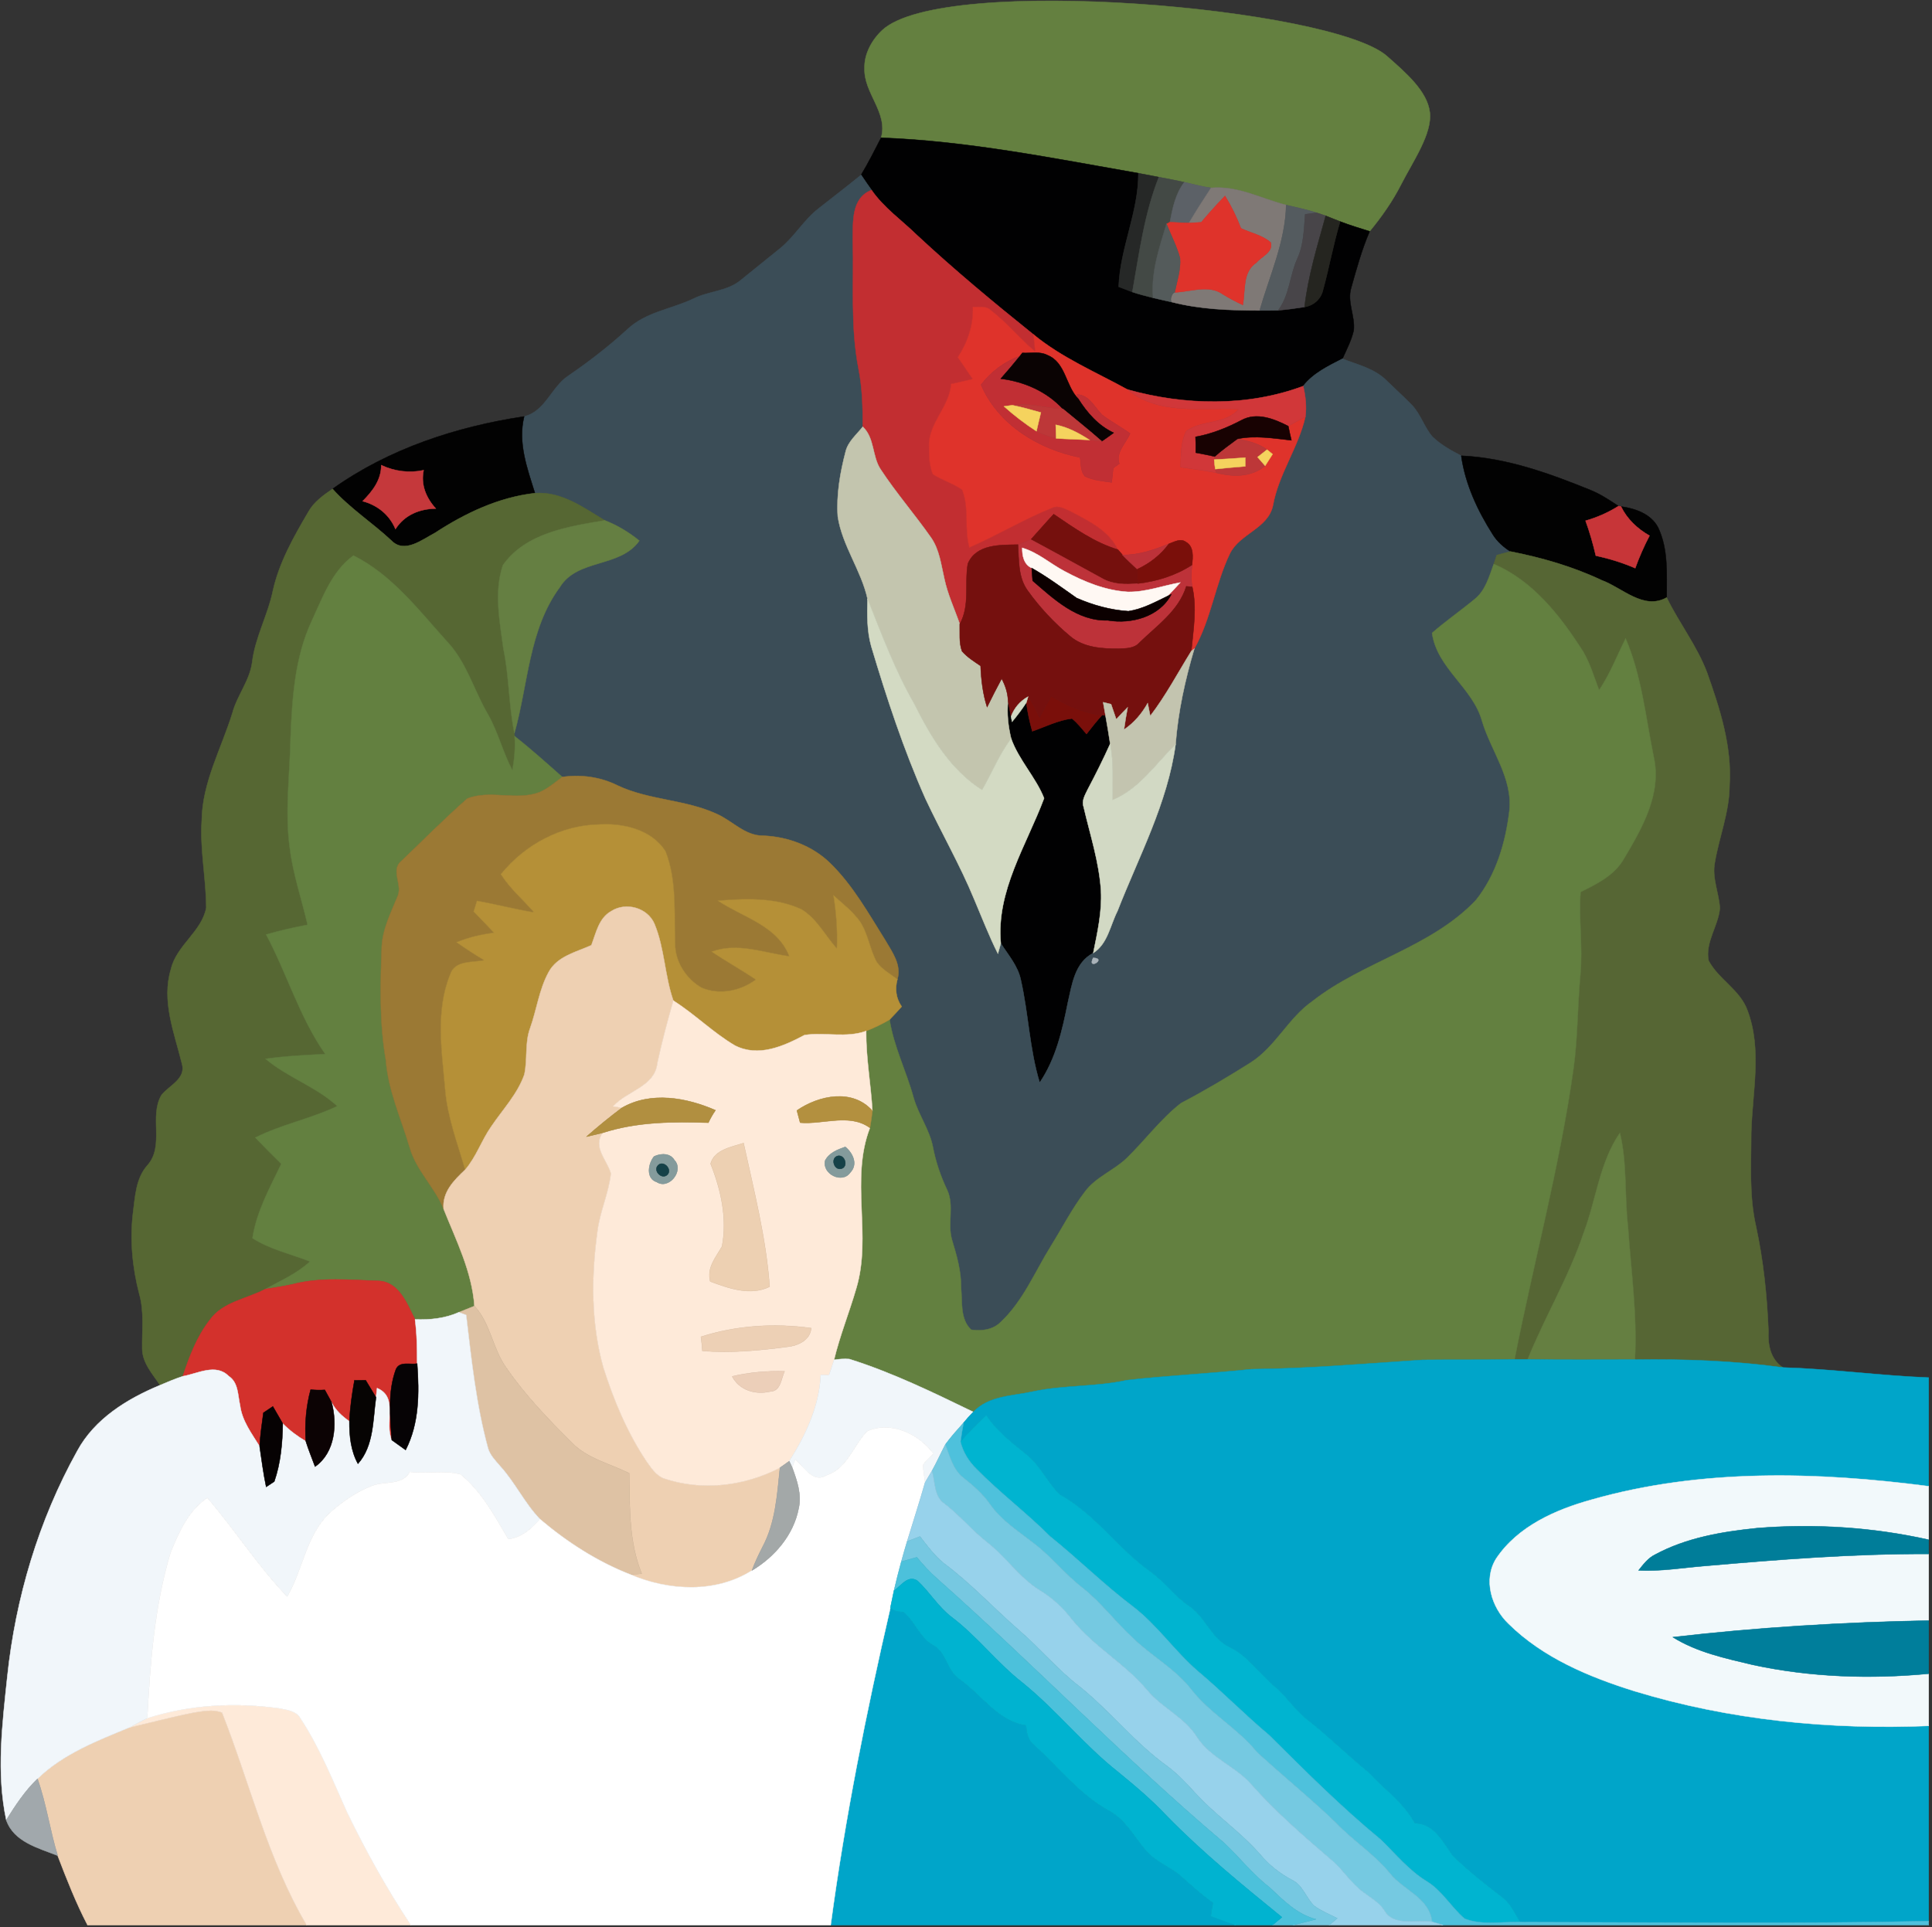 <svg height="438" viewBox="0 0 439 438" width="439" xmlns="http://www.w3.org/2000/svg"><rect x="0" y="0" width="439" height="438" fill="#333333" stroke="none"/><g stroke-width=".09"><path d="m200.492 6.837c13.832-12.776 102.181-5.081 114.65 5.91 4.237 3.734 9.2 7.972 9.75 12.81.55 4.838-3.81 11.07-6.45 16.22-1.96 3.89-4.46 7.44-7.22 10.8-2.25-.7-4.51-1.39-6.71-2.23-1.09-.44-2.18-.87-3.27-1.3-.51-.17-1.54-.52-2.05-.69-2.28-.72-4.62-1.23-6.94-1.76-5.68-1.46-11.02-4.45-17.07-3.89-2.06-.31-4.07-.84-6.08-1.3-1.92-.42-3.85-.79-5.78-1.15-1.56-.29-3.1-.6-4.65-.89-19.37-3.39-38.75-7.32-58.46-8.06 1.65-5.74-4.01-10.17-3.76-15.82-.12-3.21 1.702-6.491 4.04-8.65z" fill="#648040" stroke="#648040"/><path d="m195.662 39.757c1.64-2.74 3.09-5.6 4.55-8.45 19.71.74 39.09 4.67 58.46 8.06.04 8.85-4.17 17.02-4.48 25.81 1.04.39 2.07.78 3.11 1.19 1.54.52 3.13.92 4.71 1.32 1.39.34 2.8.64 4.2.95 6.54 1.69 13.3 1.91 20.02 1.92 1.4.01 2.8 0 4.21-.03 2.01-.17 4-.44 5.99-.76 2.1-.34 3.75-1.83 4.2-3.92 1.41-5.13 2.34-10.4 3.88-15.5 2.2.84 4.46 1.53 6.71 2.23-1.78 4.12-2.97 8.47-4.19 12.79-1 3.24.92 6.45.57 9.71-.52 2.27-1.61 4.35-2.56 6.46-3.23 1.66-6.64 3.28-8.92 6.21-12.72 4.75-26.98 4.41-39.94.78-7.21-3.97-14.91-7.21-21.33-12.49-9.06-7.27-18-14.69-26.5-22.61-3.47-3.39-7.53-6.2-10.31-10.23-.82-1.13-1.6-2.29-2.38-3.44z" fill="#010102" stroke="#010102"/><path d="m229.762 167.867c-.68-2.81-1.01-5.7-.7-8.58.21 1.18.43 2.37.67 3.56l.24 1.19c1.15-1.39 2.25-2.84 3.24-4.36.26 2.21.76 4.38 1.35 6.52 2.98-1.03 5.86-2.52 9.02-2.9 1.25 1.01 2.25 2.3 3.3 3.52 1.13-1.47 2.29-2.91 3.53-4.29l.78.06c.38 2.14.75 4.3 1.07 6.46-1.58 3.51-3.3 6.95-5.1 10.35-.57 1.22-1.44 2.55-.94 3.97 1.47 6.32 3.54 12.56 3.95 19.09.25 4.78-.82 9.49-1.76 14.14-4.22 2.18-4.82 7.16-5.78 11.31-1.25 6.3-2.72 12.74-6.39 18.14-2.32-7.6-2.54-15.63-4.29-23.35-.65-3.17-2.85-5.65-4.54-8.3-1.11-11.87 5.83-22.3 9.83-32.98-1.85-4.71-5.72-8.64-7.48-13.55z" fill="#010102" stroke="#010102"/><path d="m258.672 39.367c1.55.29 3.09.6 4.65.89-3.31 8.35-4.46 17.32-6.02 26.11-1.04-.41-2.07-.8-3.11-1.19.31-8.79 4.52-16.96 4.48-25.81z" fill="#262827" stroke="#262827"/><path d="m186.042 47.347c3.21-2.52 6.45-5.02 9.62-7.59.78 1.15 1.56 2.31 2.38 3.44-4.64 1.78-4.2 7.22-4.27 11.32.28 9.76-.58 19.62 1.3 29.27.88 4.35.97 8.78.97 13.2-1.39 1.78-3.3 3.31-3.88 5.58-1.27 4.84-2.14 9.87-1.79 14.88 1.04 6.61 5.3 12.14 6.75 18.63-.09 3.61-.14 7.3.85 10.81 3.51 11.73 7.33 23.39 12.3 34.59 3.6 7.69 7.86 15.06 11.1 22.92 1.76 4.13 3.36 8.33 5.38 12.34.17-.58.5-1.75.66-2.34 1.69 2.65 3.89 5.13 4.54 8.3 1.75 7.72 1.97 15.75 4.29 23.35 3.67-5.4 5.14-11.84 6.39-18.14.96-4.15 1.56-9.13 5.78-11.31 3.28-2.1 3.85-6.28 5.5-9.53 4.86-12.45 11.39-24.51 13.21-37.91.56-7.4 2.16-14.63 4.26-21.73 3.81-6.76 4.74-14.65 8.07-21.6 2.23-4.58 8.71-5.69 9.8-10.98 1.29-7.13 5.75-13.09 7.36-20.13.32-2.34.04-4.69-.49-6.97 2.28-2.93 5.69-4.55 8.92-6.21 3.49 1.37 7.4 2.24 10.1 5.03 1.87 1.82 3.82 3.57 5.64 5.44 2.04 2.11 2.82 5.07 4.73 7.27 1.89 1.81 4.21 3.1 6.52 4.3.91 6.46 3.71 12.46 7.18 17.91.99 1.59 2.42 2.84 3.99 3.85-1.04.26-2.08.53-3.1.82-.17.51-.51 1.52-.68 2.03-1.06 2.86-1.89 6.08-4.42 8.05-3.15 2.6-6.52 4.93-9.6 7.62 1.13 8.07 9.26 12.39 11.37 20.05 2.04 6.82 7.04 12.98 6.19 20.44-.86 7.19-3.04 14.55-7.63 20.27-10.23 10.75-25.54 13.89-37.03 22.86-5.52 3.82-8.4 10.35-14.09 14-5.18 3.26-10.45 6.4-15.87 9.24-4.64 3.62-8.16 8.45-12.36 12.53-2.93 2.8-6.98 4.25-9.44 7.57-2.95 3.86-5.16 8.21-7.72 12.32-3.67 5.9-6.35 12.59-11.52 17.41-1.74 1.69-4.33 2.02-6.63 1.66-2.59-2.45-1.97-6.38-2.3-9.58.06-3.74-1-7.32-2.06-10.85-1.09-3.72.58-7.79-1.11-11.37-1.48-3.11-2.59-6.38-3.23-9.76-.78-3.96-3.27-7.28-4.37-11.13-1.63-6-4.51-11.61-5.47-17.78.95-.97 1.86-1.97 2.76-2.97-1.31-1.86-1.57-4.04-.98-6.2.97-3.29-1.17-6.17-2.74-8.86-3.82-6.09-7.36-12.49-12.55-17.55-4.04-3.94-9.61-6-15.19-6.23-4.17.05-7.03-3.4-10.61-4.96-7.17-3.3-15.4-3.08-22.55-6.48-3.88-1.92-8.23-2.51-12.51-1.9-3.55-3.15-7.09-6.33-10.83-9.27l-.04-.69c3.12-11.09 3.24-23.59 10.31-33.17 4.02-6.58 13.68-4.34 18.07-10.57-2.38-1.92-5-3.52-7.86-4.62-4.9-2.96-9.78-6.6-15.86-6.19-1.76-5.63-3.93-11.46-2.45-17.43 4.84-1.17 6.18-6.72 10.07-9.27 4.7-3.22 9.2-6.7 13.41-10.56 4.16-3.92 10.02-4.57 15-6.95 3.47-1.75 7.73-1.65 10.78-4.24 2.95-2.41 5.94-4.77 8.88-7.17 3.31-2.68 5.42-6.52 8.8-9.11m62.35 170.34c-1.51 3.02 3.31.1 0 0z" fill="#3b4d57" stroke="#3b4d57"/><path d="m263.322 40.257c1.93.36 3.86.73 5.78 1.15-2.01 2.64-2.66 5.89-3.27 9.08l-.78.42c-1.65 5.46-3.54 10.97-3.04 16.78-1.58-.4-3.17-.8-4.71-1.32 1.56-8.79 2.71-17.76 6.02-26.11z" fill="#434945" stroke="#434945"/><path d="m269.102 41.407c2.01.46 4.02.99 6.08 1.3-1.73 2.62-3.42 5.27-5.02 7.97-1.45-.04-2.89-.1-4.33-.19.61-3.19 1.26-6.44 3.27-9.08z" fill="#5c6167" stroke="#5c6167"/><path d="m275.182 42.707c6.05-.56 11.39 2.43 17.07 3.89-.17 8.34-3.75 16.06-6.02 23.96-6.72-.01-13.48-.23-20.02-1.92-.384-.418.11-2.1.7-2.19 3.59-.12 7.77-1.86 10.97.44 1.45.89 2.96 1.69 4.51 2.41.63-3.27-.12-7.49 3.07-9.6 1.15-1.39 3.91-2.39 3.27-4.59-1.88-1.66-4.53-2.16-6.76-3.22-.98-2.56-2.18-5.03-3.62-7.36-1.87 1.94-3.67 3.94-5.41 6-.7.03-2.09.11-2.78.15 1.6-2.7 3.29-5.35 5.02-7.97z" fill="#7f7976" stroke="#7f7976"/><path d="m193.772 54.517c.07-4.1-.37-9.54 4.27-11.32 2.78 4.03 6.84 6.84 10.31 10.23 8.5 7.92 17.44 15.34 26.5 22.61.12 1.28.24 2.57.38 3.87-3.54-2.93-6.42-6.58-10.06-9.37-1.12-1.1-2.73-.71-4.12-.78.18 4.13-1.2 8.04-3.41 11.46 1.19 1.62 2.23 3.33 3.42 4.94-1.65.37-3.3.75-4.95 1.12-.36 5.25-5.22 8.9-5.01 14.21-.01 2.1.06 4.28.85 6.27 2.12 1.37 4.59 2.08 6.67 3.54 1.69 4.17.45 8.82 1.65 13.12 6.38-2.78 12.36-6.42 18.81-9.01 1.5-.7 2.99.29 4.34.88 4.04 2.14 8.52 4.28 10.61 8.63-5.41-1.63-9.99-4.94-14.61-8.06-1.77 1.89-3.44 3.86-5.19 5.77-.96.42-1.93.81-2.92 1.15-4.06.08-9.48-.14-11.39 4.34-.79 4.56.54 9.45-1.84 13.72-1.2-3.47-2.79-6.82-3.53-10.43-.73-3.14-1.1-6.5-2.99-9.21-3.68-5.27-7.93-10.14-11.46-15.52-1.98-2.99-1.33-7.12-4.06-9.69 0-4.42-.09-8.85-.97-13.2-1.88-9.65-1.02-19.51-1.3-29.27z" fill="#c22e31" stroke="#c22e31"/><path d="m272.942 50.527c1.74-2.06 3.54-4.06 5.41-6 1.44 2.33 2.64 4.8 3.62 7.36 2.23 1.06 4.88 1.56 6.76 3.22.64 2.2-2.12 3.2-3.27 4.59-3.19 2.11-2.44 6.33-3.07 9.6-1.55-.72-3.06-1.52-4.51-2.41-3.2-2.3-7.38-.56-10.97-.44.52-2.55 1.41-5.11 1.22-7.74-.72-2.71-2.04-5.21-3.08-7.8l.78-.42c1.44.09 2.88.15 4.33.19.69-.04 2.08-.12 2.78-.15z" fill="#df332b" stroke="#df332b"/><path d="m221.052 69.757c1.39.07 3-.32 4.12.78 3.64 2.79 6.52 6.44 10.06 9.37-.14-1.3-.26-2.59-.38-3.87 6.42 5.28 14.12 8.52 21.33 12.49 7.11 5.94 16.82 4.03 25.32 4.44-3.01 3.54-8.36 2.42-11.93 4.98-1.3 2.54-1.24 5.45-1.3 8.23 2.68.38 5.37.77 8.04 1.25 3.77 1 8.01 1.08 11.16-1.57.57-.87 1.13-1.75 1.69-2.64-.32-.25-.95-.76-1.26-1.02-1.97-1.46-4.38-2.01-6.74-2.45 4.07-.85 8.21-.12 12.28.32-.26-1.07-.49-2.14-.71-3.22 1.28-.72 2.57-1.44 3.88-2.13-1.61 7.04-6.07 13-7.36 20.13-1.09 5.29-7.57 6.4-9.8 10.98-3.33 6.95-4.26 14.84-8.07 21.6l-.69.55c.46-4.85 1.32-9.77.22-14.6-.3-1.65-.22-3.34-.04-5 .16-1.79.46-4.13-1.39-5.19-1.24-.92-2.65-.02-3.87.4-3.36 1.38-6.86 2.58-10.55 2.53-.25-.3-.77-.9-1.03-1.2-2.09-4.35-6.57-6.49-10.61-8.63-1.35-.59-2.84-1.58-4.34-.88-6.45 2.59-12.43 6.23-18.81 9.01-1.2-4.3.04-8.95-1.65-13.12-2.08-1.46-4.55-2.17-6.67-3.54-.79-1.99-.86-4.17-.85-6.27-.21-5.31 4.65-8.96 5.01-14.21 1.65-.37 3.3-.75 4.95-1.12-1.19-1.61-2.23-3.32-3.42-4.94 2.21-3.42 3.59-7.33 3.41-11.46m1.87 17.69c3.86 9.08 13.11 14.67 22.49 16.52.25 1.44.05 3.14 1.14 4.29 1.88.93 4.01 1.07 6.05 1.38.11-1.1.23-2.18.36-3.27.34-.25 1.03-.74 1.37-.99-.85-2.62 1.5-4.62 2.45-6.86-2.06-1.49-4.32-2.69-6.35-4.23-1.77-1.76-2.86-4.48-5.71-4.65l.29 1c-2.92-2.96-2.83-8.27-7.05-9.94-1.73-.9-3.79-.37-5.66-.49l-.52.68c-3.52 1.29-6.6 3.57-8.86 6.56z" fill="#df332b" stroke="#df332b"/><path d="m292.252 46.597c2.32.53 4.66 1.04 6.94 1.76-.65.09-1.96.25-2.62.34-.29 3.37-.3 6.89-1.75 10.02-1.76 3.84-1.77 8.34-4.38 11.81-1.41.03-2.81.04-4.21.03 2.27-7.9 5.85-15.62 6.02-23.96z" fill="#545b5f" stroke="#545b5f"/><path d="m296.572 48.697c.66-.09 1.97-.25 2.62-.34.51.17 1.54.52 2.05.69-1.89 6.83-4 13.66-4.81 20.72-1.99.32-3.98.59-5.99.76 2.61-3.47 2.62-7.97 4.38-11.81 1.45-3.13 1.46-6.65 1.75-10.02z" fill="#484549" stroke="#484549"/><path d="m296.432 69.767c.81-7.06 2.92-13.89 4.81-20.72 1.09.43 2.18.86 3.27 1.3-1.54 5.1-2.47 10.37-3.88 15.5-.45 2.09-2.1 3.58-4.2 3.92z" fill="#252520" stroke="#252520"/><path d="m262.012 67.687c-.5-5.81 1.39-11.32 3.04-16.78 1.04 2.59 2.36 5.09 3.08 7.8.19 2.63-.7 5.19-1.22 7.74-.59.09-1.26 1.58-.7 2.19-1.4-.31-2.81-.61-4.2-.95z" fill="#545b5b" stroke="#545b5b"/><path d="m222.922 87.447c2.26-2.99 5.34-5.27 8.86-6.56-1.42 1.76-2.88 3.48-4.38 5.18 5.36.67 10.38 2.87 14.1 6.85-3.85-.02-7.62-1.54-11.48-.82-.47.06-1.41.19-1.89.26 2.31 2.07 4.78 3.96 7.38 5.65 1.43.7 2.94 1.23 4.48 1.63 2.52.16 5.05.21 7.58.35.91.12 1.84.22 2.77.3.92-.61 1.81-1.27 2.71-1.92-3.49-1.63-6.02-4.54-8.04-7.73l-.29-1c2.85.17 3.94 2.89 5.71 4.65 2.03 1.54 4.29 2.74 6.35 4.23-.95 2.24-3.3 4.24-2.45 6.86-.34.25-1.03.74-1.37.99-.13 1.09-.25 2.17-.36 3.27-2.04-.31-4.17-.45-6.05-1.38-1.09-1.15-.89-2.85-1.14-4.29-9.38-1.85-18.63-7.44-22.49-16.52z" fill="#c12f34" stroke="#c12f34"/><path d="m231.782 80.887.52-.68c1.87.12 3.93-.41 5.66.49 4.22 1.67 4.13 6.98 7.05 9.94 2.02 3.19 4.55 6.1 8.04 7.73-.9.65-1.79 1.31-2.71 1.92-2.88-2.54-5.89-4.92-8.84-7.37-3.72-3.98-8.74-6.18-14.1-6.85 1.5-1.7 2.96-3.42 4.38-5.18z" fill="#0a0303" stroke="#0a0303"/><path d="m256.182 88.527c12.96 3.63 27.22 3.97 39.94-.78.53 2.28.81 4.63.49 6.97-1.31.69-2.6 1.41-3.88 2.13-3.23-1.65-7.18-3.25-10.67-1.33-3.29 1.72-6.74 3.11-10.41 3.77.08 1.2.09 2.4.05 3.6 1.44.25 2.88.55 4.32.87l-.13.7c.05.71.13 1.43.25 2.15l.17.82c-2.67-.48-5.36-.87-8.04-1.25.06-2.78 0-5.69 1.3-8.23 3.57-2.56 8.92-1.44 11.93-4.98-8.5-.41-18.21 1.5-25.32-4.44z" fill="#d13739" stroke="#d13739"/><path d="m230.022 92.097c3.86-.72 7.63.8 11.48.82 2.95 2.45 5.96 4.83 8.84 7.37-.93-.08-1.86-.18-2.77-.3-2.38-1.52-4.88-2.9-7.68-3.44.03 1.03.06 2.06.1 3.09-1.54-.4-3.05-.93-4.48-1.63.33-1.42.65-2.85 1-4.26-2.16-.57-4.29-1.24-6.49-1.65z" fill="#bd3738" stroke="#bd3738"/><path d="m276.022 103.757c1.61-1.46 3.4-2.7 5.14-4.01 2.36.44 4.77.99 6.74 2.45-.54.43-1.61 1.27-2.15 1.69.57.65 1.15 1.31 1.72 1.97-3.15 2.65-7.39 2.57-11.16 1.57l-.17-.82c2.26-.23 4.53-.45 6.81-.62v-1.98c-2.35.16-4.71.34-7.06.45z" fill="#bd3738" stroke="#bd3738"/><g fill="#f5d35e" stroke="#f5d35e"><path d="m228.132 92.357c.48-.07 1.42-.2 1.89-.26 2.2.41 4.33 1.08 6.49 1.65-.35 1.41-.67 2.84-1 4.26-2.6-1.69-5.07-3.58-7.38-5.65z"/><path d="m239.892 96.547c2.8.54 5.3 1.92 7.68 3.44-2.53-.14-5.06-.19-7.58-.35-.04-1.03-.07-2.06-.1-3.09z"/><path d="m287.902 102.197c.31.26.94.77 1.26 1.02-.56.89-1.12 1.77-1.69 2.64-.57-.66-1.15-1.32-1.72-1.97.54-.42 1.61-1.26 2.15-1.69z"/><path d="m275.892 104.457c2.35-.11 4.71-.29 7.06-.45v1.98c-2.28.17-4.55.39-6.81.62-.12-.72-.2-1.44-.25-2.15z"/></g><path d="m75.562 111.117c12.77-9.12 28.13-14.15 43.54-16.47-1.48 5.97.69 11.8 2.45 17.43-8.25.94-15.85 4.55-22.72 9.04-2.9 1.51-6.93 4.8-9.9 1.73-4.34-4.05-9.39-7.29-13.37-11.73m11.07-5.4c.01 3.38-1.98 5.91-4.23 8.18 3.4.92 6.08 3.08 7.46 6.34 2.06-3.22 5.44-4.59 9.16-4.66-2.2-2.42-3.46-5.41-2.76-8.71-3.28.7-6.61.27-9.63-1.15z" fill="#020202" stroke="#020202"/><path d="m332.032 103.577c10.24.46 19.98 3.99 29.38 7.81 2.27.91 4.31 2.29 6.35 3.63-2.32 1.47-4.84 2.57-7.48 3.33.94 2.59 1.71 5.25 2.33 7.94 3.06.67 6.07 1.59 8.95 2.84.92-2.53 2-5 3.25-7.38-2.76-1.58-5.09-3.76-6.49-6.64 3.24.45 6.82 1.68 8.43 4.76 2.37 4.96 1.95 10.6 1.96 15.94-5.24 2.94-10.06-2.21-14.78-3.94-6.57-3.11-13.62-5.13-20.73-6.53-1.57-1.01-3-2.26-3.99-3.85-3.47-5.45-6.27-11.45-7.18-17.91z" fill="#020202" stroke="#020202"/><path d="m145.122 388.897c.38-5.22 4.17-9.84 9.5-10.47.19 5.15-3.91 11.04-9.5 10.47z" fill="#020202" stroke="#020202"/><path d="m282.062 95.517c3.49-1.92 7.44-.32 10.67 1.33.22 1.08.45 2.15.71 3.22-4.07-.44-8.21-1.17-12.28-.32-1.74 1.31-3.53 2.55-5.14 4.01-1.44-.32-2.88-.62-4.32-.87.04-1.2.03-2.4-.05-3.6 3.67-.66 7.12-2.05 10.41-3.77z" fill="#180202" stroke="#180202"/><path d="m196.042 96.987c2.73 2.57 2.08 6.7 4.06 9.69 3.53 5.38 7.78 10.25 11.46 15.52 1.89 2.71 2.26 6.07 2.99 9.21.74 3.61 2.33 6.96 3.53 10.43.06 2.05-.21 4.2.52 6.17 1.18 1.36 2.74 2.32 4.22 3.33.13 3.17.5 6.33 1.47 9.36 1.07-2.17 2.16-4.33 3.31-6.46.85 1.56 1.4 3.26 1.46 5.05-.31 2.88.02 5.77.7 8.58-2.72 3.59-4.37 7.8-6.61 11.67-7.2-4.57-11.67-12.07-15.38-19.52-4.37-7.59-7.43-15.82-10.65-23.94-1.45-6.49-5.71-12.02-6.75-18.63-.35-5.01.52-10.04 1.79-14.88.58-2.27 2.49-3.8 3.88-5.58z" fill="#c3c5ae" stroke="#c3c5ae"/><path d="m86.632 105.717c3.02 1.42 6.35 1.85 9.63 1.15-.7 3.3.56 6.29 2.76 8.71-3.72.07-7.1 1.44-9.16 4.66-1.38-3.26-4.06-5.42-7.46-6.34 2.25-2.27 4.24-4.8 4.23-8.18z" fill="#c5383b" stroke="#c5383b"/><path d="m70.062 116.337c1.26-2.27 3.41-3.78 5.5-5.22 3.98 4.44 9.03 7.68 13.37 11.73 2.97 3.07 7-.22 9.9-1.73 6.87-4.49 14.47-8.1 22.72-9.04 6.08-.41 10.96 3.23 15.86 6.19-8.24 1.38-18.02 2.85-23.15 10.2-2.03 6.08-.72 12.69.11 18.89 1.34 6.36 1.21 12.91 2.52 19.27l.04.69c.21 2.59-.05 5.19-.5 7.74-2.18-4.08-3.25-8.66-5.54-12.69-3.16-5.39-4.81-11.68-9.12-16.36-6.52-7.18-12.59-15.33-21.47-19.75-4.94 3.62-7 9.56-9.48 14.89-3.83 8.23-4.43 17.48-4.79 26.42-.15 8.46-1.36 16.96-.15 25.4.75 5.86 2.69 11.46 4.01 17.21-3.17.59-6.32 1.32-9.42 2.21 4.76 8.93 7.6 18.84 13.44 27.17-4.53.23-9.07.44-13.57 1.09 5.01 4.23 11.45 6.3 16.3 10.74-6.02 2.88-12.66 4.14-18.62 7.15 1.92 2.03 3.89 4.02 5.89 5.97-2.61 5.45-5.62 10.83-6.54 16.89 4 2.57 8.69 3.58 13.07 5.3-2.95 2.74-6.67 4.35-10.16 6.27-4.21 2.24-9.62 2.86-12.57 6.96-2.98 3.78-4.68 8.34-6.19 12.86-1.75.58-3.46 1.29-5.15 2.02-1.7-2.54-4.03-5.05-4.06-8.29-.07-4.16.49-8.39-.67-12.45-1.56-5.97-2.15-12.2-1.43-18.33.5-3.77.63-7.94 3.3-10.92 3.93-4.43.33-11.04 3.16-15.92 1.76-2.25 5.73-3.74 4.65-7.23-1.72-6.95-4.67-14.2-2.48-21.41 1.26-5.43 7-8.5 8.02-13.95-.02-6.61-1.45-13.17-1.02-19.81.1-8.69 4.49-16.4 6.98-24.51 1.08-3.98 3.91-7.29 4.47-11.44.67-5.69 3.58-10.74 4.72-16.32 1.44-6.44 4.73-12.25 8.05-17.89z" fill="#566733" stroke="#566733"/><path d="m360.282 118.347c2.64-.76 5.16-1.86 7.48-3.33l.56.09c1.4 2.88 3.73 5.06 6.49 6.64-1.25 2.38-2.33 4.85-3.25 7.38-2.88-1.25-5.89-2.17-8.95-2.84-.62-2.69-1.39-5.35-2.33-7.94z" fill="#c73538" stroke="#c73538"/><path d="m239.422 116.857c4.62 3.12 9.2 6.43 14.61 8.06.26.3.78.9 1.03 1.2 1.07 1.13 2.22 2.18 3.36 3.25.01 1.08.05 2.16.12 3.25-2.77.28-5.7.24-8.18-1.2-5.38-2.93-10.73-5.91-16.13-8.79 1.75-1.91 3.42-3.88 5.19-5.77z" fill="#75100d" stroke="#75100d"/><path d="m114.262 128.467c5.13-7.35 14.91-8.82 23.15-10.2 2.86 1.1 5.48 2.7 7.86 4.62-4.39 6.23-14.05 3.99-18.07 10.57-7.07 9.58-7.19 22.08-10.31 33.17-1.31-6.36-1.18-12.91-2.52-19.27-.83-6.2-2.14-12.81-.11-18.89z" fill="#657f42" stroke="#657f42"/><path d="m234.232 122.627c5.4 2.88 10.75 5.86 16.13 8.79 2.48 1.44 5.41 1.48 8.18 1.2 4.37-.5 8.63-1.84 12.33-4.24-.18 1.66-.26 3.35.04 5-.34-.03-1.01-.09-1.35-.12-1.74 5.6-6.72 8.94-10.7 12.85-1.16 1.28-2.99 1.25-4.58 1.32-3.84.04-8.06-.23-11.12-2.83-3.62-3.04-6.9-6.52-9.65-10.37-2.21-3.02-1.97-6.91-2.2-10.45.99-.34 1.96-.73 2.92-1.15m-1.95 1.89c-.02 1.78.35 3.75 2.15 4.58.05.72.15 2.17.21 2.89 4.88 4.21 10.15 9.21 17.08 9 5.37.91 11.76-.81 14.43-5.91l-.9.42c1.02-1 1.97-2.06 2.94-3.11-3.98.71-7.84 2.21-11.92 2.13-5.1-.31-9.91-2.28-14.35-4.67-3.26-1.71-6.06-4.29-9.64-5.33z" fill="#bd3239" stroke="#bd3239"/><path d="m255.062 126.117c3.69.05 7.19-1.15 10.55-2.53-1.87 2.53-4.34 4.47-7.19 5.78-1.14-1.07-2.29-2.12-3.36-3.25z" fill="#bd3239" stroke="#bd3239"/><path d="m265.612 123.587c1.22-.42 2.63-1.32 3.87-.4 1.85 1.06 1.55 3.4 1.39 5.19-3.7 2.4-7.96 3.74-12.33 4.24-.07-1.09-.11-2.17-.12-3.25 2.85-1.31 5.32-3.25 7.19-5.78z" fill="#7a0f0a" stroke="#7a0f0a"/><path d="m238.842 158.167c3.54 2.15 7.4 3.93 11.57 4.36-1.24 1.38-2.4 2.82-3.53 4.29-1.05-1.22-2.05-2.51-3.3-3.52-3.16.38-6.04 1.87-9.02 2.9-.59-2.14-1.09-4.31-1.35-6.52l.4-1.35c1.09 1.45 1.85 3.09 2.61 4.73.86-1.64 1.71-3.28 2.62-4.89z" fill="#7a0f0a" stroke="#7a0f0a"/><path d="m219.922 128.117c1.91-4.48 7.33-4.26 11.39-4.34.23 3.54-.01 7.43 2.2 10.45 2.75 3.85 6.03 7.33 9.65 10.37 3.06 2.6 7.28 2.87 11.12 2.83 1.59-.07 3.42-.04 4.58-1.32 3.98-3.91 8.96-7.25 10.7-12.85.34.03 1.01.09 1.35.12 1.1 4.83.24 9.75-.22 14.6-3.06 4.94-5.78 10.11-9.33 14.74-.15-.72-.44-2.18-.58-2.91-1.32 2.39-3.11 4.48-5.38 6.01.23-1.7.52-3.38.83-5.06-.88.89-1.75 1.8-2.59 2.72-.41-1.15-.8-2.29-1.18-3.44-.45-.11-1.35-.33-1.8-.44.17.99.35 1.99.53 2.99l-.78-.06c-4.17-.43-8.03-2.21-11.57-4.36-.91 1.61-1.76 3.25-2.62 4.89-.76-1.64-1.52-3.28-2.61-4.73-1.82.99-3.15 2.58-3.88 4.52-.24-1.19-.46-2.38-.67-3.56-.06-1.79-.61-3.49-1.46-5.05-1.15 2.13-2.24 4.29-3.31 6.46-.97-3.03-1.34-6.19-1.47-9.36-1.48-1.01-3.04-1.97-4.22-3.33-.73-1.97-.46-4.12-.52-6.17 2.38-4.27 1.05-9.16 1.84-13.72z" fill="#75100e" stroke="#75100e"/><path d="m232.282 124.517c3.58 1.04 6.38 3.62 9.64 5.33 4.44 2.39 9.25 4.36 14.35 4.67 4.08.08 7.94-1.42 11.92-2.13-.97 1.05-1.92 2.11-2.94 3.11-2.83 1.38-5.7 2.94-8.85 3.41-4.05-.26-8.06-1.37-11.77-3-3.34-2.35-6.64-4.79-10.2-6.81-1.8-.83-2.17-2.8-2.15-4.58z" fill="#fff8f3" stroke="#fff8f3"/><path d="m340.102 126.157c1.02-.29 2.06-.56 3.1-.82 7.11 1.4 14.16 3.42 20.73 6.53 4.72 1.73 9.54 6.88 14.78 3.94 2.82 5.77 6.84 10.92 9.14 16.95 2.94 8.27 5.73 16.89 5.14 25.79-.02 6.03-2.37 11.67-3.35 17.54-.66 3.51.96 6.87 1.16 10.33-.37 4.05-3.39 7.74-2.57 11.89 2.26 4.28 7.14 6.64 8.83 11.31 3.39 8.97 1.09 18.64.86 27.9 0 7.04-.5 14.19 1.07 21.11 1.7 7.85 2.53 15.86 2.85 23.88-.17 3.17.46 6.41 3.27 8.28-11.15-1.54-22.38-1.94-33.62-1.78.57-10.14-.89-20.25-1.58-30.35-.81-7.05-.15-14.25-1.83-21.19-4.64 6.76-5.38 15.19-8.23 22.71-3.34 9.98-8.8 19.04-12.73 28.77h-2.98c4.33-22.06 10.28-43.82 13.4-66.11.98-7.05.89-14.19 1.55-21.27.59-6.28-.4-12.57.05-18.85 3.72-1.83 7.7-3.78 9.84-7.53 4.15-6.96 8.71-14.87 6.76-23.29-1.82-8.98-2.72-18.31-6.36-26.79-1.97 3.93-3.54 8.08-6.03 11.74-1.13-2.97-2.01-6.05-3.64-8.8-5.13-8.02-11.28-16-20.29-19.86.17-.51.51-1.52.68-2.03z" fill="#566634" stroke="#566634"/><path d="m70.822 141.147c2.48-5.33 4.54-11.27 9.48-14.89 8.88 4.42 14.95 12.57 21.47 19.75 4.31 4.68 5.96 10.97 9.12 16.36 2.29 4.03 3.36 8.61 5.54 12.69.45-2.55.71-5.15.5-7.74 3.74 2.94 7.28 6.12 10.83 9.27-1.63 1.24-3.23 2.58-5.11 3.44-5.28 2.05-11.3-.62-16.49 1.47-5.12 4.53-9.97 9.38-14.89 14.13-2.65 2.07.24 5.4-.9 8-1.54 3.8-3.51 7.57-3.64 11.76-.3 8.51-.54 17.09.94 25.51.52 6.94 3.47 13.3 5.42 19.89 1.48 5.23 5.7 9.01 7.71 13.98 2.86 7.17 6.44 14.2 7 22.05-1.18.48-2.37.96-3.56 1.43-3.13 1.4-6.55 1.74-9.94 1.62-1.8-3.53-3.62-8.55-8.29-8.76-6.48-.2-13.13-.91-19.49.76-2.06.47-4.15.76-6.24 1.1 3.49-1.92 7.21-3.53 10.16-6.27-4.38-1.72-9.07-2.73-13.07-5.3.92-6.06 3.93-11.44 6.54-16.89-2-1.95-3.97-3.94-5.89-5.97 5.96-3.01 12.6-4.27 18.62-7.15-4.85-4.44-11.29-6.51-16.3-10.74 4.5-.65 9.04-.86 13.57-1.09-5.84-8.33-8.68-18.24-13.44-27.17 3.1-.89 6.25-1.62 9.42-2.21-1.32-5.75-3.26-11.35-4.01-17.21-1.21-8.44 0-16.94.15-25.4.36-8.94.96-18.19 4.79-26.42z" fill="#638040" stroke="#638040"/><path d="m339.422 128.187c9.01 3.86 15.16 11.84 20.29 19.86 1.63 2.75 2.51 5.83 3.64 8.8 2.49-3.66 4.06-7.81 6.03-11.74 3.64 8.48 4.54 17.81 6.36 26.79 1.95 8.42-2.61 16.33-6.76 23.29-2.14 3.75-6.12 5.7-9.84 7.53-.45 6.28.54 12.57-.05 18.85-.66 7.08-.57 14.22-1.55 21.27-3.12 22.29-9.07 44.05-13.4 66.11-6.98.14-13.96.04-20.94.12-12.96.85-25.89 1.98-38.88 2.11-9.41 1-18.87 1.43-28.27 2.49-7.02 1.56-14.27 1.08-21.3 2.58-4.65 1.04-10.08.91-13.59 4.65-9.2-4.46-18.42-8.96-28.19-12.03-1.16-.08-2.31-.01-3.46.19 1.33-5.53 3.48-10.82 5.06-16.28 3.57-11.91-1.44-24.73 3.1-36.46.24-1.29.41-2.58.56-3.87-.35-6.06-1.48-12.05-1.42-18.13 1.84-.72 3.62-1.58 5.32-2.58.96 6.17 3.84 11.78 5.47 17.78 1.1 3.85 3.59 7.17 4.37 11.13.64 3.38 1.75 6.65 3.23 9.76 1.69 3.58.02 7.65 1.11 11.37 1.06 3.53 2.12 7.11 2.06 10.85.33 3.2-.29 7.13 2.3 9.58 2.3.36 4.89.03 6.63-1.66 5.17-4.82 7.85-11.51 11.52-17.41 2.56-4.11 4.77-8.46 7.72-12.32 2.46-3.32 6.51-4.77 9.44-7.57 4.2-4.08 7.72-8.91 12.36-12.53 5.42-2.84 10.69-5.98 15.87-9.24 5.69-3.65 8.57-10.18 14.09-14 11.49-8.97 26.8-12.11 37.03-22.86 4.59-5.72 6.77-13.08 7.63-20.27.85-7.46-4.15-13.62-6.19-20.44-2.11-7.66-10.24-11.98-11.37-20.05 3.08-2.69 6.45-5.02 9.6-7.62 2.53-1.97 3.36-5.19 4.42-8.05z" fill="#638040" stroke="#638040"/><path d="m234.432 129.097c3.56 2.02 6.86 4.46 10.2 6.81 3.71 1.63 7.72 2.74 11.77 3 3.15-.47 6.02-2.03 8.85-3.41l.9-.42c-2.67 5.1-9.06 6.82-14.43 5.91-6.93.21-12.2-4.79-17.08-9-.06-.72-.16-2.17-.21-2.89z" fill="#0c0000" stroke="#0c0000"/><path d="m197.122 136.077c3.22 8.12 6.28 16.35 10.65 23.94 3.71 7.45 8.18 14.95 15.38 19.52 2.24-3.87 3.89-8.08 6.61-11.67 1.76 4.91 5.63 8.84 7.48 13.55-4 10.68-10.94 21.11-9.83 32.98-.16.59-.49 1.76-.66 2.34-2.02-4.01-3.62-8.21-5.38-12.34-3.24-7.86-7.5-15.23-11.1-22.92-4.97-11.2-8.79-22.86-12.3-34.59-.99-3.51-.94-7.2-.85-10.81z" fill="#d3dac3" stroke="#d3dac3"/><path d="m270.692 147.977.69-.55c-2.1 7.1-3.7 14.33-4.26 21.73-4.53 4.46-8.23 10.13-14.31 12.64-.02-4.25.24-8.54-.55-12.75-.32-2.16-.69-4.32-1.07-6.46-.18-1-.36-2-.53-2.99l1.8.44c.38 1.15.77 2.29 1.18 3.44.84-.92 1.71-1.83 2.59-2.72-.31 1.68-.6 3.36-.83 5.06 2.27-1.53 4.06-3.62 5.38-6.01.14.73.43 2.19.58 2.91 3.55-4.63 6.27-9.8 9.33-14.74z" fill="#c3c4af" stroke="#c3c4af"/><path d="m229.732 162.847c.73-1.94 2.06-3.53 3.88-4.52l-.4 1.35c-.99 1.52-2.09 2.97-3.24 4.36z" fill="#d2d9c4" stroke="#d2d9c4"/><path d="m252.262 169.047c.79 4.21.53 8.5.55 12.75 6.08-2.51 9.78-8.18 14.31-12.64-1.82 13.4-8.35 25.46-13.21 37.91-1.65 3.25-2.22 7.43-5.5 9.53.94-4.65 2.01-9.36 1.76-14.14-.41-6.53-2.48-12.77-3.95-19.09-.5-1.42.37-2.75.94-3.97 1.8-3.4 3.52-6.84 5.1-10.35z" fill="#d2d9c4" stroke="#d2d9c4"/><path d="m127.762 176.587c4.28-.61 8.63-.02 12.51 1.9 7.15 3.4 15.38 3.18 22.55 6.48 3.58 1.56 6.44 5.01 10.61 4.96 5.58.23 11.15 2.29 15.19 6.23 5.19 5.06 8.73 11.46 12.55 17.55 1.57 2.69 3.71 5.57 2.74 8.86-1.63-1.22-3.49-2.25-4.7-3.92-1.59-2.96-1.96-6.45-3.84-9.27-1.65-2.27-3.88-4-5.96-5.85.62 3.99.94 8.03.76 12.08-2.67-2.98-4.55-6.82-8.05-8.94-5.89-2.74-12.64-2.46-18.97-1.96 5.68 3.8 13.5 5.61 16.21 12.63-5.83-.77-11.8-3.21-17.62-1.05 3.28 2.22 6.74 4.13 10.02 6.34-3.47 2.61-8.34 3.61-12.4 1.82-3.47-2.02-5.97-5.89-5.96-9.96-.27-7.01.44-14.34-2.19-21.01-3.1-4.91-9.52-6.43-14.99-6.1-8.71.12-16.96 4.59-22.39 11.3 2.04 3.29 5.04 5.77 7.54 8.69-4.36-.71-8.63-1.85-12.98-2.61-.24.8-.49 1.61-.75 2.41 1.58 1.56 3.06 3.23 4.62 4.81-2.9.41-5.78 1.04-8.48 2.18 2.05 1.43 4.13 2.82 6.29 4.08-2.72.58-6.75-.07-7.79 3.28-3.36 8.27-1.88 17.39-1.13 26.01.5 6.32 2.81 12.26 4.55 18.31-2.55 2.4-5.25 5.09-4.9 8.93-2.01-4.97-6.23-8.75-7.71-13.98-1.95-6.59-4.9-12.95-5.42-19.89-1.48-8.42-1.24-17-.94-25.51.13-4.19 2.1-7.96 3.64-11.76 1.14-2.6-1.75-5.93.9-8 4.92-4.75 9.77-9.6 14.89-14.13 5.19-2.09 11.21.58 16.49-1.47 1.88-.86 3.48-2.2 5.11-3.44z" fill="#9b7934" stroke="#9b7934"/><path d="m113.832 198.677c5.43-6.71 13.68-11.18 22.39-11.3 5.47-.33 11.89 1.19 14.99 6.1 2.63 6.67 1.92 14 2.19 21.01-.01 4.07 2.49 7.94 5.96 9.96 4.06 1.79 8.93.79 12.4-1.82-3.28-2.21-6.74-4.12-10.02-6.34 5.82-2.16 11.79.28 17.62 1.05-2.71-7.02-10.53-8.83-16.21-12.63 6.33-.5 13.08-.78 18.97 1.96 3.5 2.12 5.38 5.96 8.05 8.94.18-4.05-.14-8.09-.76-12.08 2.08 1.85 4.31 3.58 5.96 5.85 1.88 2.82 2.25 6.31 3.84 9.27 1.21 1.67 3.07 2.7 4.7 3.92-.59 2.16-.33 4.34.98 6.2-.9 1-1.81 2-2.76 2.97-1.7 1-3.48 1.86-5.32 2.58-4.53 1.65-9.4.22-14 .92-4.8 2.55-10.49 5.11-15.83 2.37-4.98-2.93-9.1-7.11-13.98-10.19-1.98-5.68-1.98-11.87-4.28-17.43-1.55-3.7-6.53-5.08-9.85-2.9-2.81 1.56-3.44 4.96-4.5 7.73-3.45 1.57-7.75 2.48-9.7 6.1-2.17 3.95-2.71 8.52-4.21 12.74-1.26 3.39-.55 7.08-1.32 10.56-1.56 4.43-4.88 7.9-7.47 11.73-2.23 3.15-3.43 6.94-5.97 9.89-1.74-6.05-4.05-11.99-4.55-18.31-.75-8.62-2.23-17.74 1.13-26.01 1.04-3.35 5.07-2.7 7.79-3.28-2.16-1.26-4.24-2.65-6.29-4.08 2.7-1.14 5.58-1.77 8.48-2.18-1.56-1.58-3.04-3.25-4.62-4.81.26-.8.51-1.61.75-2.41 4.35.76 8.62 1.9 12.98 2.61-2.5-2.92-5.5-5.4-7.54-8.69z" fill="#b59037" stroke="#b59037"/><path d="m138.872 207.087c3.32-2.18 8.3-.8 9.85 2.9 2.3 5.56 2.3 11.75 4.28 17.43-1.33 4.68-2.59 9.39-3.62 14.15-.54 5.41-6.88 6.33-10.05 9.85.5.09 1.5.26 1.99.35-2.77 2.08-5.46 4.28-8.07 6.57 1.24-.3 2.48-.59 3.72-.89-2.36 3.2.97 6.16 1.85 9.23-.49 4.56-2.56 8.8-3.08 13.38-1.38 10.18-1.43 20.77 1.37 30.73 2.35 7.42 5.39 14.68 9.7 21.18 1.08 1.51 2.15 3.25 3.95 4 8.7 2.96 18.37 1.81 26.47-2.4-.64 6.09-1 12.47-3.95 17.98-.89 1.75-1.74 3.52-2.42 5.37-8.24 5.24-18.97 4.64-27.68.9.66-.04 1.98-.11 2.65-.15-2.98-7.28-2.71-15.15-2.87-22.85-4.41-2.2-9.53-3.31-13.06-6.97-5.34-5.34-10.64-10.82-14.92-17.08-3.08-4.31-3.5-10-7.18-13.95-.56-7.85-4.14-14.88-7-22.05-.35-3.84 2.35-6.53 4.9-8.93 2.54-2.95 3.74-6.74 5.97-9.89 2.59-3.83 5.91-7.3 7.47-11.73.77-3.48.06-7.17 1.32-10.56 1.5-4.22 2.04-8.79 4.21-12.74 1.95-3.62 6.25-4.53 9.7-6.1 1.06-2.77 1.69-6.17 4.5-7.73z" fill="#eed0b2" stroke="#eed0b2"/><path d="m44.112 389.197c2.08-.3 4.33-.82 6.35.03 6.36 16.1 10.34 33.25 19.23 48.29h-49.8c-2.65-5.09-4.74-10.44-6.79-15.79-1.77-5.75-2.57-11.77-4.59-17.45 5.81-5.67 13.52-8.62 20.87-11.67 4.91-1.13 9.79-2.43 14.73-3.41z" fill="#eed0b2" stroke="#eed0b2"/><path d="m248.392 217.687c3.31.1-1.51 3.02 0 0z" fill="#aab3b9" stroke="#aab3b9"/><path d="m149.382 241.567c1.03-4.76 2.29-9.47 3.62-14.15 4.88 3.08 9 7.26 13.98 10.19 5.34 2.74 11.03.18 15.83-2.37 4.6-.7 9.47.73 14-.92-.06 6.08 1.07 12.07 1.42 18.13-4.52-5.1-12.14-3.52-17.16-.07.19.69.55 2.08.74 2.77 5.26.46 11.2-2.2 15.86 1.17-4.54 11.73.47 24.55-3.1 36.46-1.58 5.46-3.73 10.75-5.06 16.28-.36 1.16-.76 2.33-1.15 3.49-.63-.02-1.25-.03-1.87-.04-.35 7.11-3.42 13.65-7.16 19.57-.52.37-1.58 1.12-2.1 1.49-8.1 4.21-17.77 5.36-26.47 2.4-1.8-.75-2.87-2.49-3.95-4-4.31-6.5-7.35-13.76-9.7-21.18-2.8-9.96-2.75-20.55-1.37-30.73.52-4.58 2.59-8.82 3.08-13.38-.88-3.07-4.21-6.03-1.85-9.23 7.77-2.51 15.92-2.56 23.99-2.29.46-1 1-1.94 1.62-2.83-6.61-2.89-14.69-4.34-21.26-.56-.49-.09-1.49-.26-1.99-.35 3.17-3.52 9.51-4.44 10.05-9.85m12.08 22.91c2.36 5.92 3.82 12.44 2.6 18.8-1.42 2.49-3.51 4.86-2.68 7.96 4.25 1.57 9.12 3.33 13.5 1.19-.79-11.05-3.57-21.84-5.92-32.64-2.72.87-6.65 1.52-7.5 4.69m26.04-.73c-.75 3.08 3.91 5.36 5.71 2.71 1.8-1.87.57-4.42-1.14-5.81-1.76.62-3.65 1.34-4.57 3.1m-38.88-.92c-1.34 1.6-1.91 5.01.59 5.8 2.79 1.83 6.3-2.62 4.01-4.99-.95-1.62-3.11-1.55-4.6-.81m10.64 40.98c.16 1.06.27 2.12.34 3.2 6.45.55 12.94-.08 19.33-.92 2.42-.26 5.17-1.51 5.39-4.25-8.34-1.16-17.02-.61-25.06 1.97m7.09 8.99c1.71 3.21 5.28 4.23 8.71 3.44 2.35-.09 2.44-2.94 3.21-4.58-4.01-.13-8.02.24-11.92 1.14z" fill="#feead9" stroke="#feead9"/><path d="m33.472 390.497c9.66-3.09 19.97-3.66 29.98-2.24 1.73.34 3.86.56 4.82 2.28 4.38 6.66 7.34 14.1 10.59 21.34 4.28 8.85 9.07 17.45 14.5 25.64h-23.67c-8.89-15.04-12.87-32.19-19.23-48.29-2.02-.85-4.27-.33-6.35-.03-4.94.98-9.82 2.28-14.73 3.41 1.37-.7 2.71-1.45 4.09-2.11z" fill="#feead9" stroke="#feead9"/><path d="m141.322 251.767c6.57-3.78 14.65-2.33 21.26.56-.62.89-1.16 1.83-1.62 2.83-8.07-.27-16.22-.22-23.99 2.29-1.24.3-2.48.59-3.72.89 2.61-2.29 5.3-4.49 8.07-6.57z" fill="#b18f40" stroke="#b18f40"/><path d="m181.072 252.377c5.02-3.45 12.64-5.03 17.16.07-.15 1.29-.32 2.58-.56 3.87-4.66-3.37-10.6-.71-15.86-1.17-.19-.69-.55-2.08-.74-2.77z" fill="#b3903f" stroke="#b3903f"/><path d="m359.852 280.177c2.85-7.52 3.59-15.95 8.23-22.71 1.68 6.94 1.02 14.14 1.83 21.19.69 10.1 2.15 20.21 1.58 30.35-8.13-.01-16.25.09-24.37-.06 3.93-9.73 9.39-18.79 12.73-28.77z" fill="#657f41" stroke="#657f41"/><path d="m161.462 264.477c.85-3.17 4.78-3.82 7.5-4.69 2.35 10.8 5.13 21.59 5.92 32.64-4.38 2.14-9.25.38-13.5-1.19-.83-3.1 1.26-5.47 2.68-7.96 1.22-6.36-.24-12.88-2.6-18.8z" fill="#edd0b2" stroke="#edd0b2"/><path d="m187.502 263.747c.92-1.76 2.81-2.48 4.57-3.1 1.71 1.39 2.94 3.94 1.14 5.81-1.8 2.65-6.46.37-5.71-2.71m2.87-1.05c-1.71.43-.92 3.32.77 2.92 1.71-.43.86-3.26-.77-2.92z" fill="#849b9c" stroke="#849b9c"/><path d="m148.622 262.827c1.49-.74 3.65-.81 4.6.81 2.29 2.37-1.22 6.82-4.01 4.99-2.5-.79-1.93-4.2-.59-5.8m.92 1.99c-1.25 1.24.85 3.39 2.11 2.15 1.18-1.2-.88-3.35-2.11-2.15z" fill="#849b9c" stroke="#849b9c"/><path d="m190.372 262.697c1.63-.34 2.48 2.49.77 2.92-1.69.4-2.48-2.49-.77-2.92z" fill="#154148" stroke="#154148"/><path d="m149.542 264.817c1.23-1.2 3.29.95 2.11 2.15-1.26 1.24-3.36-.91-2.11-2.15z" fill="#154148" stroke="#154148"/><path d="m66.522 291.867c6.36-1.67 13.01-.96 19.49-.76 4.67.21 6.49 5.23 8.29 8.76.45 3.33.48 6.69.49 10.04-1.62.29-3.99-.61-4.83 1.3-1.88 5.1-1.34 10.75-.94 16.07-1.74-3.81 1.61-9.74-3.34-11.8-.06.52-.18 1.57-.24 2.1-.8-1.3-1.58-2.59-2.35-3.89-.64.01-1.91.02-2.55.03-.56 3.07-1 6.18-1.15 9.31-1.65-1.16-3.16-2.53-4.06-4.36-.51-.94-1.02-1.87-1.53-2.79-1.07.07-2.15.05-3.22-.06-1.03 3.82-1.36 7.78-1.1 11.72-1.91-1.11-3.68-2.44-5.23-4.01-.75-1.3-1.5-2.59-2.25-3.89-.72.48-1.43.96-2.15 1.44-.34 2.53-.72 5.07-.86 7.63-1.8-2.92-4-5.79-4.44-9.3-.54-2.31-.36-5.21-2.6-6.67-2.91-2.95-7.04-.54-10.43.05 1.51-4.52 3.21-9.08 6.19-12.86 2.95-4.1 8.36-4.72 12.57-6.96 2.09-.34 4.18-.63 6.24-1.1z" fill="#d3312c" stroke="#d3312c"/><path d="m104.242 298.247c1.19-.47 2.38-.95 3.56-1.43 3.68 3.95 4.1 9.64 7.18 13.95 4.28 6.26 9.58 11.74 14.92 17.08 3.53 3.66 8.65 4.77 13.06 6.97.16 7.7-.11 15.57 2.87 22.85-.67.04-1.99.11-2.65.15-7.51-2.94-14.36-7.37-20.49-12.57-3.49-3.63-5.63-8.3-9.02-12.02-1.06-1.25-2.29-2.46-2.77-4.07-2.71-9.91-3.77-20.14-4.98-30.3-.42-.16-1.26-.46-1.68-.61z" fill="#dec2a4" stroke="#dec2a4"/><path d="m94.302 299.867c3.39.12 6.81-.22 9.94-1.62.42.15 1.26.45 1.68.61 1.21 10.16 2.27 20.39 4.98 30.3.48 1.61 1.71 2.82 2.77 4.07 3.39 3.72 5.53 8.39 9.02 12.02-1.94 2.17-4.18 4.2-7.2 4.54-3.08-5.24-6.04-10.8-10.82-14.71-3.7-1.02-7.73-.08-11.56-.57-1.65 3.12-5.64 2.06-8.47 3.12-3.68 1.4-6.98 3.73-9.89 6.35-5.24 5.12-5.93 12.78-9.49 18.88-6.69-6.95-11.87-15.16-18.15-22.45-4.31 2.87-6.47 7.82-8.36 12.45-3.66 12.2-4.61 24.98-5.28 37.64-1.38.66-2.72 1.41-4.09 2.11-7.35 3.05-15.06 6-20.87 11.67-2.84 2.74-5.01 6.04-7.09 9.37-2.28-10.74-.9-21.81.24-32.6 1.88-17.89 7.12-35.5 15.87-51.25 3.95-7.33 11.36-11.89 18.84-14.99 1.69-.73 3.4-1.44 5.15-2.02 3.39-.59 7.52-3 10.43-.05 2.24 1.46 2.06 4.36 2.6 6.67.44 3.51 2.64 6.38 4.44 9.3.46 3.08.85 6.17 1.49 9.22.46-.3 1.38-.91 1.84-1.22 1.46-4.21 1.86-8.74 1.93-13.18 1.55 1.57 3.32 2.9 5.23 4.01.61 1.96 1.4 3.85 2.11 5.78 4.57-3.18 5.09-9.68 3.74-14.65.9 1.83 2.41 3.2 4.06 4.36-.02 3.31.32 6.68 1.94 9.64 3.64-4.08 3.38-10 4.11-15.09.06-.53.18-1.58.24-2.1 4.95 2.06 1.6 7.99 3.34 11.8 1.03.77 2.11 1.48 3.15 2.26 3.12-6.09 3.09-12.98 2.62-19.63-.01-3.35-.04-6.71-.49-10.04z" fill="#f1f6fa" stroke="#f1f6fa"/><path d="m189.512 309.057c1.15-.2 2.3-.27 3.46-.19 9.77 3.07 18.99 7.57 28.19 12.03-.77.78-1.51 1.6-2.21 2.45-1.43 1.6-2.87 3.2-4.14 4.94-1.04 1.98-1.94 4.04-3.04 5.99-.53.88-1.05 1.76-1.57 2.65-.15-1.33-.47-2.65-.43-3.99.57-1.02 1.55-1.73 2.34-2.56-3.37-4.51-9.64-7.54-15.1-5.1-3.11 3.26-4.48 8.42-9.16 9.99-3.12 1.92-5.11-1.9-7.16-3.61-.17.46-.52 1.38-.69 1.85-.17-.36-.5-1.07-.67-1.43 3.74-5.92 6.81-12.46 7.16-19.57.62.01 1.24.02 1.87.04.39-1.16.79-2.33 1.15-3.49z" fill="#f1f6fa" stroke="#f1f6fa"/><path d="m159.262 303.807c8.04-2.58 16.72-3.13 25.06-1.97-.22 2.74-2.97 3.99-5.39 4.25-6.39.84-12.88 1.47-19.33.92-.07-1.08-.18-2.14-.34-3.2z" fill="#edd0b5" stroke="#edd0b5"/><path d="m284.322 311.177c12.99-.13 25.92-1.26 38.88-2.11 6.98-.08 13.96.02 20.94-.12h2.98c8.12.15 16.24.05 24.37.06 11.24-.16 22.47.24 33.62 1.78 11.08.33 22.08 1.86 33.14 2.3v24.69c-25.36-3.31-51.65-4.04-76.47 3.01-8.27 2.28-16.87 6.05-21.81 13.42-3.01 4.78-1.08 11.09 2.78 14.79 7.85 7.77 18.34 12.13 28.73 15.37 21.57 6.57 44.3 8.79 66.77 7.87v44.37c-30.94.68-61.91.27-92.86.23-1.13-1.94-2.09-4.08-3.87-5.52-3.95-3.03-7.89-6.11-11.44-9.6-2.25-3.1-4.16-7.29-8.59-7.33-2.5-4.68-6.98-7.76-10.52-11.59-4.94-4.06-9.5-8.56-14.55-12.48-2.5-2.17-4.31-5-6.87-7.11-3.44-2.89-5.98-6.84-10.12-8.85-4.29-1.99-5.57-7.07-9.47-9.53-3.13-2.17-5.37-5.32-8.43-7.56-7.43-5.23-12.65-13.19-20.69-17.59-2.87-2.76-4.45-6.64-7.61-9.13-3.32-2.67-6.73-5.3-9.11-8.89-2.08 1.88-4.04 3.88-5.87 6.01.19-1.45.42-2.9.7-4.32.7-.85 1.44-1.67 2.21-2.45 3.51-3.74 8.94-3.61 13.59-4.65 7.03-1.5 14.28-1.02 21.3-2.58 9.4-1.06 18.86-1.49 28.27-2.49z" fill="#00a5c9" stroke="#00a5c9"/><path d="m188.752 437.517c3.25-24.26 8.06-48.29 13.57-72.13.77.84 1.9.89 2.97.96 2.62 2.21 3.69 5.84 6.75 7.56 3.11 1.64 3.09 5.89 6.05 7.77 4.98 3.52 8.65 9.53 15.08 10.44.09 1.7.42 3.46 1.9 4.55 5.53 5.03 10.21 11.14 16.85 14.82 3.77 1.97 5.74 5.88 8.39 9 2.21 2.67 5.67 3.76 8.21 6.06 2.28 2.07 4.59 4.12 7.11 5.9-.22 1-.36 2.02-.49 3.05 1.88.7 3.75 1.45 5.68 2.02z" fill="#00a5c9" stroke="#00a5c9"/><path d="m89.962 311.207c.84-1.91 3.21-1.01 4.83-1.3.47 6.65.5 13.54-2.62 19.63-1.04-.78-2.12-1.49-3.15-2.26-.4-5.32-.94-10.97.94-16.07z" fill="#060305" stroke="#060305"/><path d="m166.352 312.797c3.9-.9 7.91-1.27 11.92-1.14-.77 1.64-.86 4.49-3.21 4.58-3.43.79-7-.23-8.71-3.44z" fill="#eccfb9" stroke="#eccfb9"/><path d="m80.542 313.717c.64-.01 1.91-.02 2.55-.03.77 1.3 1.55 2.59 2.35 3.89-.73 5.09-.47 11.01-4.11 15.09-1.62-2.96-1.96-6.33-1.94-9.64.15-3.13.59-6.24 1.15-9.31z" fill="#060403" stroke="#060403"/><path d="m70.582 315.817c1.07.11 2.15.13 3.22.06.51.92 1.02 1.85 1.53 2.79 1.35 4.97.83 11.47-3.74 14.65-.71-1.93-1.5-3.82-2.11-5.78-.26-3.94.07-7.9 1.1-11.72z" fill="#0c0304" stroke="#0c0304"/><path d="m59.852 321.077c.72-.48 1.43-.96 2.15-1.44.75 1.3 1.5 2.59 2.25 3.89-.07 4.44-.47 8.97-1.93 13.18-.46.31-1.38.92-1.84 1.22-.64-3.05-1.03-6.14-1.49-9.22.14-2.56.52-5.1.86-7.63z" fill="#060203" stroke="#060203"/><path d="m218.252 327.667c1.83-2.13 3.79-4.13 5.87-6.01 2.38 3.59 5.79 6.22 9.11 8.89 3.16 2.49 4.74 6.37 7.61 9.13 8.04 4.4 13.26 12.36 20.69 17.59 3.06 2.24 5.3 5.39 8.43 7.56 3.9 2.46 5.18 7.54 9.47 9.53 4.14 2.01 6.68 5.96 10.12 8.85 2.56 2.11 4.37 4.94 6.87 7.11 5.05 3.92 9.61 8.42 14.55 12.48 3.54 3.83 8.02 6.91 10.52 11.59 4.43.04 6.34 4.23 8.59 7.33 3.55 3.49 7.49 6.57 11.44 9.6 1.78 1.44 2.74 3.58 3.87 5.52-4.18-.14-8.62.78-12.6-.79-3.06-2.62-5.08-6.33-8.58-8.47-4.09-2.49-7.09-6.25-10.5-9.53-8.92-7.36-17.12-15.53-25.3-23.69-5.62-4.7-10.73-9.96-16.34-14.66-5.17-4.49-9.05-10.26-14.47-14.46-6.65-5-12.54-10.89-19.02-16.09-5.33-5.35-11.4-9.89-16.68-15.29-1.75-1.7-3.07-3.81-3.65-6.19z" fill="#00b4d0" stroke="#00b4d0"/><path d="m214.812 328.287c1.27-1.74 2.71-3.34 4.14-4.94-.28 1.42-.51 2.87-.7 4.32.58 2.38 1.9 4.49 3.65 6.19 5.28 5.4 11.35 9.94 16.68 15.29 6.48 5.2 12.37 11.09 19.02 16.09 5.42 4.2 9.3 9.97 14.47 14.46 5.61 4.7 10.72 9.96 16.34 14.66 8.18 8.16 16.38 16.33 25.3 23.69 3.41 3.28 6.41 7.04 10.5 9.53 3.5 2.14 5.52 5.85 8.58 8.47 3.98 1.57 8.42.65 12.6.79 30.95.04 61.92.45 92.86-.23v.91h-110.35c-.62-.19-1.88-.56-2.5-.75-.59-5.44-6.41-7.14-9.47-10.9-3.58-4.47-8.5-7.51-12.4-11.64-5.78-5.57-12.04-10.62-17.94-16.05-4.34-5.37-10.58-8.72-14.84-14.15-3.66-4.75-9.04-7.6-13.28-11.73-4-3.65-7.21-8.08-11.47-11.43-3.96-3.05-7.04-7.05-11.02-10.07-3.51-2.77-7.42-5.21-10.02-8.94-1.63-2.35-3.78-4.22-6-5.97-2.41-1.83-3.12-4.92-4.15-7.6z" fill="#4ec1dc" stroke="#4ec1dc"/><path d="m197.012 325.277c5.46-2.44 11.73.59 15.1 5.1-.79.83-1.77 1.54-2.34 2.56-.04 1.34.28 2.66.43 3.99-1.27 4.49-2.72 8.91-4.07 13.37-.46 1.53-.91 3.07-1.33 4.62-.59 2.19-1.16 4.39-1.67 6.61-.28 1.28-.55 2.56-.81 3.86-5.51 23.84-10.32 47.87-13.57 72.13h-95.39c-5.43-8.19-10.22-16.79-14.5-25.64-3.25-7.24-6.21-14.68-10.59-21.34-.96-1.72-3.09-1.94-4.82-2.28-10.01-1.42-20.32-.85-29.98 2.24.67-12.66 1.62-25.44 5.28-37.64 1.89-4.63 4.05-9.58 8.36-12.45 6.28 7.29 11.46 15.5 18.15 22.45 3.56-6.1 4.25-13.76 9.49-18.88 2.91-2.62 6.21-4.95 9.89-6.35 2.83-1.06 6.82 0 8.47-3.12 3.83.49 7.86-.45 11.56.57 4.78 3.91 7.74 9.47 10.82 14.71 3.02-.34 5.26-2.37 7.2-4.54 6.13 5.2 12.98 9.63 20.49 12.57 8.71 3.74 19.44 4.34 27.68-.9 5.17-3.1 9.45-8.08 10.61-14.11.73-3.18-.39-6.36-1.47-9.3.17-.47.52-1.39.69-1.85 2.05 1.71 4.04 5.53 7.16 3.61 4.68-1.57 6.05-6.73 9.16-9.99m-40.14 99.04" fill="#fff" stroke="#fff"/><path d="m211.772 334.277c1.1-1.95 2-4.01 3.04-5.99 1.03 2.68 1.74 5.77 4.15 7.6 2.22 1.75 4.37 3.62 6 5.97 2.6 3.73 6.51 6.17 10.02 8.94 3.98 3.02 7.06 7.02 11.02 10.07 4.26 3.35 7.47 7.78 11.47 11.43 4.24 4.13 9.62 6.98 13.28 11.73 4.26 5.43 10.5 8.78 14.84 14.15 5.9 5.43 12.16 10.48 17.94 16.05 3.9 4.13 8.82 7.17 12.4 11.64 3.06 3.76 8.88 5.46 9.47 10.9-3.61-.64-8.78 1.22-10.92-2.71-1.21-1.76-3.1-2.82-4.76-4.07-2.68-1.97-4.43-4.87-6.91-7.05-6.44-5.52-12.89-11.09-18.52-17.45-3.62-4.11-9.22-5.98-12.27-10.66-2.82-4.58-8.02-6.66-11.35-10.73-5.02-5.99-12.07-9.86-17-15.94-2.05-2.68-4.52-5.01-7.42-6.75-4.64-2.89-7.69-7.59-11.96-10.92-3.42-2.66-6.17-6.07-9.61-8.7-2.5-1.62-2.16-4.98-2.91-7.51z" fill="#75c9e1" stroke="#75c9e1"/><path d="m177.232 333.567c.52-.37 1.58-1.12 2.1-1.49.17.36.5 1.07.67 1.43 1.08 2.94 2.2 6.12 1.47 9.3-1.16 6.03-5.44 11.01-10.61 14.11.68-1.85 1.53-3.62 2.42-5.37 2.95-5.51 3.31-11.89 3.95-17.98z" fill="#a3a8a8" stroke="#a3a8a8"/><path d="m210.202 336.927c.52-.89 1.04-1.77 1.57-2.65.75 2.53.41 5.89 2.91 7.51 3.44 2.63 6.19 6.04 9.61 8.7 4.27 3.33 7.32 8.03 11.96 10.92 2.9 1.74 5.37 4.07 7.42 6.75 4.93 6.08 11.98 9.95 17 15.94 3.33 4.07 8.53 6.15 11.35 10.73 3.05 4.68 8.65 6.55 12.27 10.66 5.63 6.36 12.08 11.93 18.52 17.45 2.48 2.18 4.23 5.08 6.91 7.05 1.66 1.25 3.55 2.31 4.76 4.07 2.14 3.93 7.31 2.07 10.92 2.71.62.19 1.88.56 2.5.75h-25.89c.62-.52 1.24-1.04 1.86-1.55-1.79-.89-3.66-1.67-5.28-2.85-1.86-1.81-2.56-4.71-5.05-5.87-2.76-1.47-5.21-3.42-7.21-5.81-4.51-5.18-10.3-9.01-14.88-14.1-1.91-2.1-3.87-4.18-6.14-5.88-7.33-5.23-12.92-12.43-19.9-18.08-5.1-3.86-9.16-8.87-14.02-13.01-5.71-4.99-10.87-10.59-16.97-15.12-2.1-1.72-3.73-3.93-5.38-6.06-.97.39-1.94.76-2.91 1.11 1.35-4.46 2.8-8.88 4.07-13.37z" fill="#97d2eb" stroke="#97d2eb"/><path d="m361.782 340.787c24.82-7.05 51.11-6.32 76.47-3.01v12.16c-12.77-2.86-25.98-3.69-39.01-2.64-7.94.81-16.06 2.18-23.16 6.02-1.6.78-2.67 2.22-3.75 3.58 4.98.25 9.91-.58 14.85-.99 16.98-1.48 34.01-2.82 51.07-2.75v15.15c-19.42.37-38.84 1.53-58.14 3.77 5.53 3.45 11.98 4.81 18.24 6.3 13.07 2.81 26.61 3.26 39.9 2v11.86c-22.47.92-45.2-1.3-66.77-7.87-10.39-3.24-20.88-7.6-28.73-15.37-3.86-3.7-5.79-10.01-2.78-14.79 4.94-7.37 13.54-11.14 21.81-13.42z" fill="#f2f9fb" stroke="#f2f9fb"/><path d="m376.082 353.317c7.1-3.84 15.22-5.21 23.16-6.02 13.03-1.05 26.24-.22 39.01 2.64v3.22c-17.06-.07-34.09 1.27-51.07 2.75-4.94.41-9.87 1.24-14.85.99 1.08-1.36 2.15-2.8 3.75-3.58z" fill="#007d99" stroke="#007d99"/><path d="m206.132 350.297c.97-.35 1.94-.72 2.91-1.11 1.65 2.13 3.28 4.34 5.38 6.06 6.1 4.53 11.26 10.13 16.97 15.12 4.86 4.14 8.92 9.15 14.02 13.01 6.98 5.65 12.57 12.85 19.9 18.08 2.27 1.7 4.23 3.78 6.14 5.88 4.58 5.09 10.37 8.92 14.88 14.1 2 2.39 4.45 4.34 7.21 5.81 2.49 1.16 3.19 4.06 5.05 5.87 1.62 1.18 3.49 1.96 5.28 2.85-.62.51-1.24 1.03-1.86 1.55h-8.28c1.77-.41 3.53-.89 5.3-1.33-4.33-1.12-7.45-4.32-10.59-7.28-3.88-2.96-6.85-6.88-10.41-10.18-22.52-19.06-43.01-40.35-65.06-59.93-1.69-1.48-3.21-3.15-4.64-4.88-1.17.34-2.35.67-3.53 1 .42-1.55.87-3.09 1.33-4.62z" fill="#76c8e1" stroke="#76c8e1"/><path d="m204.802 354.917c1.18-.33 2.36-.66 3.53-1 1.43 1.73 2.95 3.4 4.64 4.88 22.05 19.58 42.54 40.87 65.06 59.93 3.56 3.3 6.53 7.22 10.41 10.18 3.14 2.96 6.26 6.16 10.59 7.28-1.77.44-3.53.92-5.3 1.33h-4.61c.72-.6 1.44-1.2 2.16-1.79-9.02-7.34-18.04-14.7-26.18-23.03-3.4-3.64-7.21-6.84-11.05-9.98-7.81-6.16-14-14.05-21.73-20.3-5.79-4.52-10.23-10.48-16.1-14.91-3.04-2.31-4.98-5.67-7.74-8.23-2.14-1.45-3.78 1.17-5.35 2.25.51-2.22 1.08-4.42 1.67-6.61z" fill="#4cc1db" stroke="#4cc1db"/><path d="m203.132 361.527c1.57-1.08 3.21-3.7 5.35-2.25 2.76 2.56 4.7 5.92 7.74 8.23 5.87 4.43 10.31 10.39 16.1 14.91 7.73 6.25 13.92 14.14 21.73 20.3 3.84 3.14 7.65 6.34 11.05 9.98 8.14 8.33 17.16 15.69 26.18 23.03-.72.59-1.44 1.19-2.16 1.79h-8.3c-1.93-.57-3.8-1.32-5.68-2.02.13-1.03.27-2.05.49-3.05-2.52-1.78-4.83-3.83-7.11-5.9-2.54-2.3-6-3.39-8.21-6.06-2.65-3.12-4.62-7.03-8.39-9-6.64-3.68-11.32-9.79-16.85-14.82-1.48-1.09-1.81-2.85-1.9-4.55-6.43-.91-10.1-6.92-15.08-10.44-2.96-1.88-2.94-6.13-6.05-7.77-3.06-1.72-4.13-5.35-6.75-7.56-1.07-.07-2.2-.12-2.97-.96.26-1.3.53-2.58.81-3.86z" fill="#00b3d0" stroke="#00b3d0"/><path d="m380.112 372.077c19.3-2.24 38.72-3.4 58.14-3.77v12.07c-13.29 1.26-26.83.81-39.9-2-6.26-1.49-12.71-2.85-18.24-6.3z" fill="#007e9b" stroke="#007e9b"/><path d="m8.512 404.277c2.02 5.68 2.82 11.7 4.59 17.45-4.37-1.73-9.97-3.11-11.68-8.08 2.08-3.33 4.25-6.63 7.09-9.37z" fill="#a1a8ac" stroke="#a1a8ac"/></g></svg>